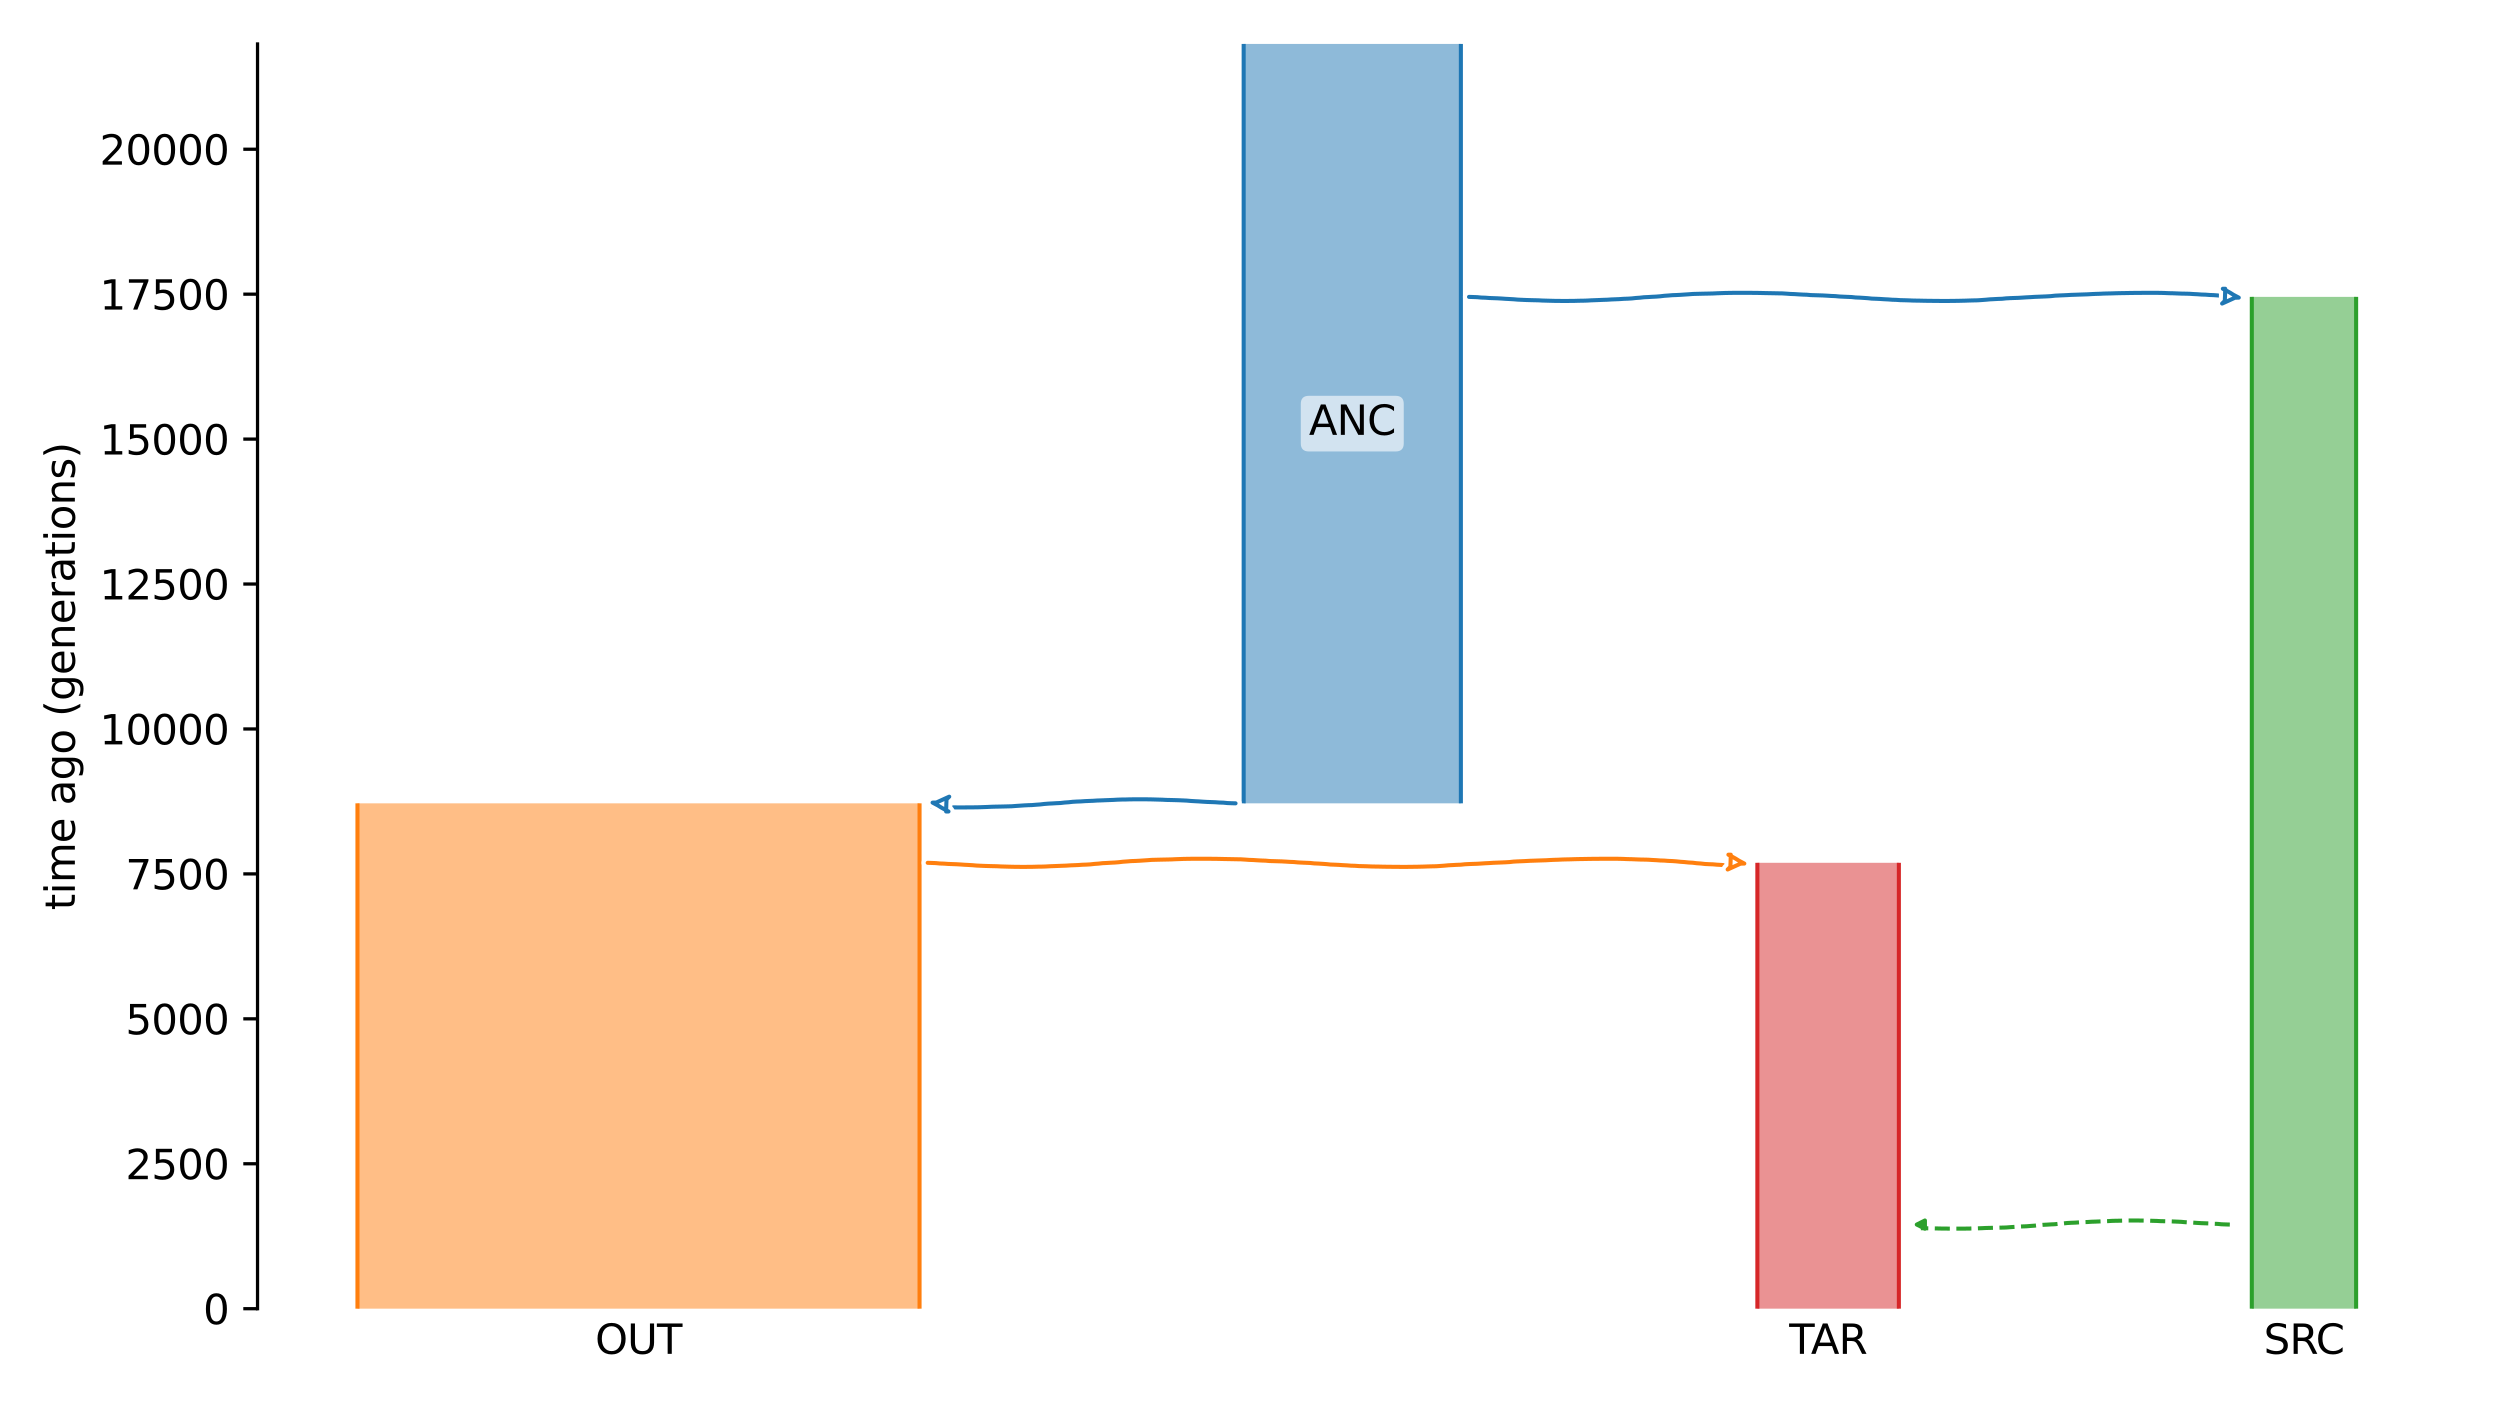 <?xml version="1.0" encoding="utf-8" standalone="no"?>
<!DOCTYPE svg PUBLIC "-//W3C//DTD SVG 1.1//EN"
  "http://www.w3.org/Graphics/SVG/1.1/DTD/svg11.dtd">
<svg xmlns:xlink="http://www.w3.org/1999/xlink" width="614.4pt" height="345.6pt" viewBox="0 0 614.4 345.6" xmlns="http://www.w3.org/2000/svg" version="1.1">
 <defs>
  <style type="text/css">*{stroke-linejoin: round; stroke-linecap: butt}</style>
 </defs>
 <g id="figure_1">
  <g id="patch_1">
   <path d="M 0 345.6 
L 614.4 345.6 
L 614.4 0 
L 0 0 
z
" style="fill: #ffffff"/>
  </g>
  <g id="axes_1">
   <g id="patch_2">
    <path d="M 63.291 321.622 
L 603.6 321.622 
L 603.6 10.8 
L 63.291 10.8 
z
" style="fill: #ffffff"/>
   </g>
   <path d="M 548.001 300.949 
L 547.001 300.918 
L 546.001 300.881 
L 545.001 300.783 
L 544.001 300.75 
L 543.001 300.677 
L 542.001 300.638 
L 541.001 300.603 
L 540.001 300.545 
L 539.001 300.475 
L 538.001 300.423 
L 537.001 300.364 
L 536.001 300.275 
L 535.001 300.229 
L 534.001 300.187 
L 533.001 300.156 
L 532.001 300.13 
L 531.001 300.109 
L 530.001 300.055 
L 529.001 300.027 
L 528.001 299.997 
L 527.001 299.972 
L 526.001 299.961 
L 525.001 299.95 
L 524.001 299.951 
L 523.001 299.96 
L 522.001 299.972 
L 521.001 300.003 
L 520.001 300.014 
L 519.001 300.044 
L 518.001 300.104 
L 517.001 300.141 
L 516.001 300.18 
L 515.001 300.223 
L 514.001 300.255 
L 513.001 300.323 
L 512.001 300.362 
L 511.001 300.405 
L 510.001 300.475 
L 509.001 300.512 
L 508.001 300.57 
L 507.001 300.681 
L 506.001 300.752 
L 505.001 300.865 
L 504.001 300.91 
L 503.001 300.972 
L 502.001 301.02 
L 501.001 301.101 
L 500.001 301.219 
L 499.001 301.29 
L 498.001 301.373 
L 497.001 301.406 
L 496.001 301.457 
L 495.001 301.526 
L 494.001 301.592 
L 493.001 301.669 
L 492.001 301.696 
L 491.001 301.723 
L 490.001 301.745 
L 489.001 301.765 
L 488.001 301.791 
L 487.001 301.841 
L 486.001 301.876 
L 485.001 301.912 
L 484.001 301.927 
L 483.001 301.943 
L 482.001 301.946 
L 481.001 301.949 
L 480.001 301.948 
L 479.001 301.946 
L 478.001 301.933 
L 477.001 301.925 
L 476.001 301.903 
L 475.001 301.88 
L 474.001 301.863 
L 472.069 301.845 
" clip-path="url(#p91cc7de978)" style="fill: none; stroke-dasharray: 3.7,1.6; stroke-dashoffset: 0; stroke: #2ca02c"/>
   <g id="patch_3">
    <path d="M 305.644 10.8 
L 305.644 197.428 
M 359.025 10.8 
L 359.025 197.428 
" clip-path="url(#p91cc7de978)" style="fill: none; stroke: #ffffff; stroke-width: 3; stroke-linejoin: miter"/>
    <path d="M 305.644 10.8 
L 305.644 197.428 
M 359.025 10.8 
L 359.025 197.428 
" clip-path="url(#p91cc7de978)" style="fill: none; stroke: #1f77b4; stroke-linejoin: miter"/>
    <g id="PolyCollection_1">
     <path d="M 359.025 10.8 
L 305.644 10.8 
L 305.644 197.428 
L 359.025 197.428 
L 359.025 197.428 
L 359.025 10.8 
z
" clip-path="url(#p91cc7de978)" style="fill: #1f77b4; fill-opacity: 0.5"/>
    </g>
    <g id="patch_4">
     <path d="M 87.85 197.428 
L 87.85 321.622 
M 225.988 197.428 
L 225.988 321.622 
" clip-path="url(#p91cc7de978)" style="fill: none; stroke: #ffffff; stroke-width: 3; stroke-linejoin: miter"/>
     <path d="M 87.85 197.428 
L 87.85 321.622 
M 225.988 197.428 
L 225.988 321.622 
" clip-path="url(#p91cc7de978)" style="fill: none; stroke: #ff7f0e; stroke-linejoin: miter"/>
     <g id="PolyCollection_2">
      <path d="M 225.988 197.428 
L 87.85 197.428 
L 87.85 321.622 
L 225.988 321.622 
L 225.988 321.622 
L 225.988 197.428 
z
" clip-path="url(#p91cc7de978)" style="fill: #ff7f0e; fill-opacity: 0.5"/>
     </g>
     <g id="patch_5">
      <path d="M 553.404 72.964 
L 553.404 321.622 
M 579.04 72.964 
L 579.04 321.622 
" clip-path="url(#p91cc7de978)" style="fill: none; stroke: #ffffff; stroke-width: 3; stroke-linejoin: miter"/>
      <path d="M 553.404 72.964 
L 553.404 321.622 
M 579.04 72.964 
L 579.04 321.622 
" clip-path="url(#p91cc7de978)" style="fill: none; stroke: #2ca02c; stroke-linejoin: miter"/>
      <g id="PolyCollection_3">
       <path d="M 579.04 72.964 
L 553.404 72.964 
L 553.404 321.622 
L 579.04 321.622 
L 579.04 321.622 
L 579.04 72.964 
z
" clip-path="url(#p91cc7de978)" style="fill: #2ca02c; fill-opacity: 0.5"/>
      </g>
      <g id="patch_6">
       <path d="M 431.891 212.046 
L 431.891 321.622 
M 466.666 212.046 
L 466.666 321.622 
" clip-path="url(#p91cc7de978)" style="fill: none; stroke: #ffffff; stroke-width: 3; stroke-linejoin: miter"/>
       <path d="M 431.891 212.046 
L 431.891 321.622 
M 466.666 212.046 
L 466.666 321.622 
" clip-path="url(#p91cc7de978)" style="fill: none; stroke: #d62728; stroke-linejoin: miter"/>
       <g id="PolyCollection_4">
        <path d="M 466.666 212.046 
L 431.891 212.046 
L 431.891 321.622 
L 466.666 321.622 
L 466.666 321.622 
L 466.666 212.046 
z
" clip-path="url(#p91cc7de978)" style="fill: #d62728; fill-opacity: 0.5"/>
       </g>
       <g id="matplotlib.axis_1">
        <g id="xtick_1">
         <g id="line2d_1"/>
         <g id="text_1">
          <!-- OUT -->
          <g transform="translate(146.27 332.72) scale(0.1 -0.1)">
           <defs>
            <path id="DejaVuSans-4f" d="M 2522 4238 
Q 1834 4238 1429 3725 
Q 1025 3213 1025 2328 
Q 1025 1447 1429 934 
Q 1834 422 2522 422 
Q 3209 422 3611 934 
Q 4013 1447 4013 2328 
Q 4013 3213 3611 3725 
Q 3209 4238 2522 4238 
z
M 2522 4750 
Q 3503 4750 4090 4092 
Q 4678 3434 4678 2328 
Q 4678 1225 4090 567 
Q 3503 -91 2522 -91 
Q 1538 -91 948 565 
Q 359 1222 359 2328 
Q 359 3434 948 4092 
Q 1538 4750 2522 4750 
z
" transform="scale(0.016)"/>
            <path id="DejaVuSans-55" d="M 556 4666 
L 1191 4666 
L 1191 1831 
Q 1191 1081 1462 751 
Q 1734 422 2344 422 
Q 2950 422 3222 751 
Q 3494 1081 3494 1831 
L 3494 4666 
L 4128 4666 
L 4128 1753 
Q 4128 841 3676 375 
Q 3225 -91 2344 -91 
Q 1459 -91 1007 375 
Q 556 841 556 1753 
L 556 4666 
z
" transform="scale(0.016)"/>
            <path id="DejaVuSans-54" d="M -19 4666 
L 3928 4666 
L 3928 4134 
L 2272 4134 
L 2272 0 
L 1638 0 
L 1638 4134 
L -19 4134 
L -19 4666 
z
" transform="scale(0.016)"/>
           </defs>
           <use xlink:href="#DejaVuSans-4f"/>
           <use xlink:href="#DejaVuSans-55" x="78.711"/>
           <use xlink:href="#DejaVuSans-54" x="151.904"/>
          </g>
         </g>
        </g>
        <g id="xtick_2">
         <g id="line2d_2"/>
         <g id="text_2">
          <!-- SRC -->
          <g transform="translate(556.332 332.72) scale(0.1 -0.1)">
           <defs>
            <path id="DejaVuSans-53" d="M 3425 4513 
L 3425 3897 
Q 3066 4069 2747 4153 
Q 2428 4238 2131 4238 
Q 1616 4238 1336 4038 
Q 1056 3838 1056 3469 
Q 1056 3159 1242 3001 
Q 1428 2844 1947 2747 
L 2328 2669 
Q 3034 2534 3370 2195 
Q 3706 1856 3706 1288 
Q 3706 609 3251 259 
Q 2797 -91 1919 -91 
Q 1588 -91 1214 -16 
Q 841 59 441 206 
L 441 856 
Q 825 641 1194 531 
Q 1563 422 1919 422 
Q 2459 422 2753 634 
Q 3047 847 3047 1241 
Q 3047 1584 2836 1778 
Q 2625 1972 2144 2069 
L 1759 2144 
Q 1053 2284 737 2584 
Q 422 2884 422 3419 
Q 422 4038 858 4394 
Q 1294 4750 2059 4750 
Q 2388 4750 2728 4690 
Q 3069 4631 3425 4513 
z
" transform="scale(0.016)"/>
            <path id="DejaVuSans-52" d="M 2841 2188 
Q 3044 2119 3236 1894 
Q 3428 1669 3622 1275 
L 4263 0 
L 3584 0 
L 2988 1197 
Q 2756 1666 2539 1819 
Q 2322 1972 1947 1972 
L 1259 1972 
L 1259 0 
L 628 0 
L 628 4666 
L 2053 4666 
Q 2853 4666 3247 4331 
Q 3641 3997 3641 3322 
Q 3641 2881 3436 2590 
Q 3231 2300 2841 2188 
z
M 1259 4147 
L 1259 2491 
L 2053 2491 
Q 2509 2491 2742 2702 
Q 2975 2913 2975 3322 
Q 2975 3731 2742 3939 
Q 2509 4147 2053 4147 
L 1259 4147 
z
" transform="scale(0.016)"/>
            <path id="DejaVuSans-43" d="M 4122 4306 
L 4122 3641 
Q 3803 3938 3442 4084 
Q 3081 4231 2675 4231 
Q 1875 4231 1450 3742 
Q 1025 3253 1025 2328 
Q 1025 1406 1450 917 
Q 1875 428 2675 428 
Q 3081 428 3442 575 
Q 3803 722 4122 1019 
L 4122 359 
Q 3791 134 3420 21 
Q 3050 -91 2638 -91 
Q 1578 -91 968 557 
Q 359 1206 359 2328 
Q 359 3453 968 4101 
Q 1578 4750 2638 4750 
Q 3056 4750 3426 4639 
Q 3797 4528 4122 4306 
z
" transform="scale(0.016)"/>
           </defs>
           <use xlink:href="#DejaVuSans-53"/>
           <use xlink:href="#DejaVuSans-52" x="63.477"/>
           <use xlink:href="#DejaVuSans-43" x="127.959"/>
          </g>
         </g>
        </g>
        <g id="xtick_3">
         <g id="line2d_3"/>
         <g id="text_3">
          <!-- TAR -->
          <g transform="translate(439.717 332.72) scale(0.1 -0.1)">
           <defs>
            <path id="DejaVuSans-41" d="M 2188 4044 
L 1331 1722 
L 3047 1722 
L 2188 4044 
z
M 1831 4666 
L 2547 4666 
L 4325 0 
L 3669 0 
L 3244 1197 
L 1141 1197 
L 716 0 
L 50 0 
L 1831 4666 
z
" transform="scale(0.016)"/>
           </defs>
           <use xlink:href="#DejaVuSans-54"/>
           <use xlink:href="#DejaVuSans-41" x="53.334"/>
           <use xlink:href="#DejaVuSans-52" x="121.742"/>
          </g>
         </g>
        </g>
       </g>
       <g id="matplotlib.axis_2">
        <g id="ytick_1">
         <g id="line2d_4">
          <defs>
           <path id="mba7817d481" d="M 0 0 
L -3.5 0 
" style="stroke: #000000; stroke-width: 0.8"/>
          </defs>
          <g>
           <use xlink:href="#mba7817d481" x="63.291" y="321.622" style="stroke: #000000; stroke-width: 0.8"/>
          </g>
         </g>
         <g id="text_4">
          <!-- 0 -->
          <g transform="translate(49.928 325.421) scale(0.1 -0.1)">
           <defs>
            <path id="DejaVuSans-30" d="M 2034 4250 
Q 1547 4250 1301 3770 
Q 1056 3291 1056 2328 
Q 1056 1369 1301 889 
Q 1547 409 2034 409 
Q 2525 409 2770 889 
Q 3016 1369 3016 2328 
Q 3016 3291 2770 3770 
Q 2525 4250 2034 4250 
z
M 2034 4750 
Q 2819 4750 3233 4129 
Q 3647 3509 3647 2328 
Q 3647 1150 3233 529 
Q 2819 -91 2034 -91 
Q 1250 -91 836 529 
Q 422 1150 422 2328 
Q 422 3509 836 4129 
Q 1250 4750 2034 4750 
z
" transform="scale(0.016)"/>
           </defs>
           <use xlink:href="#DejaVuSans-30"/>
          </g>
         </g>
        </g>
        <g id="ytick_2">
         <g id="line2d_5">
          <g>
           <use xlink:href="#mba7817d481" x="63.291" y="286.004" style="stroke: #000000; stroke-width: 0.8"/>
          </g>
         </g>
         <g id="text_5">
          <!-- 2500 -->
          <g transform="translate(30.841 289.803) scale(0.1 -0.1)">
           <defs>
            <path id="DejaVuSans-32" d="M 1228 531 
L 3431 531 
L 3431 0 
L 469 0 
L 469 531 
Q 828 903 1448 1529 
Q 2069 2156 2228 2338 
Q 2531 2678 2651 2914 
Q 2772 3150 2772 3378 
Q 2772 3750 2511 3984 
Q 2250 4219 1831 4219 
Q 1534 4219 1204 4116 
Q 875 4013 500 3803 
L 500 4441 
Q 881 4594 1212 4672 
Q 1544 4750 1819 4750 
Q 2544 4750 2975 4387 
Q 3406 4025 3406 3419 
Q 3406 3131 3298 2873 
Q 3191 2616 2906 2266 
Q 2828 2175 2409 1742 
Q 1991 1309 1228 531 
z
" transform="scale(0.016)"/>
            <path id="DejaVuSans-35" d="M 691 4666 
L 3169 4666 
L 3169 4134 
L 1269 4134 
L 1269 2991 
Q 1406 3038 1543 3061 
Q 1681 3084 1819 3084 
Q 2600 3084 3056 2656 
Q 3513 2228 3513 1497 
Q 3513 744 3044 326 
Q 2575 -91 1722 -91 
Q 1428 -91 1123 -41 
Q 819 9 494 109 
L 494 744 
Q 775 591 1075 516 
Q 1375 441 1709 441 
Q 2250 441 2565 725 
Q 2881 1009 2881 1497 
Q 2881 1984 2565 2268 
Q 2250 2553 1709 2553 
Q 1456 2553 1204 2497 
Q 953 2441 691 2322 
L 691 4666 
z
" transform="scale(0.016)"/>
           </defs>
           <use xlink:href="#DejaVuSans-32"/>
           <use xlink:href="#DejaVuSans-35" x="63.623"/>
           <use xlink:href="#DejaVuSans-30" x="127.246"/>
           <use xlink:href="#DejaVuSans-30" x="190.869"/>
          </g>
         </g>
        </g>
        <g id="ytick_3">
         <g id="line2d_6">
          <g>
           <use xlink:href="#mba7817d481" x="63.291" y="250.386" style="stroke: #000000; stroke-width: 0.8"/>
          </g>
         </g>
         <g id="text_6">
          <!-- 5000 -->
          <g transform="translate(30.841 254.185) scale(0.1 -0.1)">
           <use xlink:href="#DejaVuSans-35"/>
           <use xlink:href="#DejaVuSans-30" x="63.623"/>
           <use xlink:href="#DejaVuSans-30" x="127.246"/>
           <use xlink:href="#DejaVuSans-30" x="190.869"/>
          </g>
         </g>
        </g>
        <g id="ytick_4">
         <g id="line2d_7">
          <g>
           <use xlink:href="#mba7817d481" x="63.291" y="214.767" style="stroke: #000000; stroke-width: 0.8"/>
          </g>
         </g>
         <g id="text_7">
          <!-- 7500 -->
          <g transform="translate(30.841 218.567) scale(0.1 -0.1)">
           <defs>
            <path id="DejaVuSans-37" d="M 525 4666 
L 3525 4666 
L 3525 4397 
L 1831 0 
L 1172 0 
L 2766 4134 
L 525 4134 
L 525 4666 
z
" transform="scale(0.016)"/>
           </defs>
           <use xlink:href="#DejaVuSans-37"/>
           <use xlink:href="#DejaVuSans-35" x="63.623"/>
           <use xlink:href="#DejaVuSans-30" x="127.246"/>
           <use xlink:href="#DejaVuSans-30" x="190.869"/>
          </g>
         </g>
        </g>
        <g id="ytick_5">
         <g id="line2d_8">
          <g>
           <use xlink:href="#mba7817d481" x="63.291" y="179.149" style="stroke: #000000; stroke-width: 0.8"/>
          </g>
         </g>
         <g id="text_8">
          <!-- 10000 -->
          <g transform="translate(24.478 182.948) scale(0.1 -0.1)">
           <defs>
            <path id="DejaVuSans-31" d="M 794 531 
L 1825 531 
L 1825 4091 
L 703 3866 
L 703 4441 
L 1819 4666 
L 2450 4666 
L 2450 531 
L 3481 531 
L 3481 0 
L 794 0 
L 794 531 
z
" transform="scale(0.016)"/>
           </defs>
           <use xlink:href="#DejaVuSans-31"/>
           <use xlink:href="#DejaVuSans-30" x="63.623"/>
           <use xlink:href="#DejaVuSans-30" x="127.246"/>
           <use xlink:href="#DejaVuSans-30" x="190.869"/>
           <use xlink:href="#DejaVuSans-30" x="254.492"/>
          </g>
         </g>
        </g>
        <g id="ytick_6">
         <g id="line2d_9">
          <g>
           <use xlink:href="#mba7817d481" x="63.291" y="143.531" style="stroke: #000000; stroke-width: 0.8"/>
          </g>
         </g>
         <g id="text_9">
          <!-- 12500 -->
          <g transform="translate(24.478 147.33) scale(0.1 -0.1)">
           <use xlink:href="#DejaVuSans-31"/>
           <use xlink:href="#DejaVuSans-32" x="63.623"/>
           <use xlink:href="#DejaVuSans-35" x="127.246"/>
           <use xlink:href="#DejaVuSans-30" x="190.869"/>
           <use xlink:href="#DejaVuSans-30" x="254.492"/>
          </g>
         </g>
        </g>
        <g id="ytick_7">
         <g id="line2d_10">
          <g>
           <use xlink:href="#mba7817d481" x="63.291" y="107.913" style="stroke: #000000; stroke-width: 0.8"/>
          </g>
         </g>
         <g id="text_10">
          <!-- 15000 -->
          <g transform="translate(24.478 111.712) scale(0.1 -0.1)">
           <use xlink:href="#DejaVuSans-31"/>
           <use xlink:href="#DejaVuSans-35" x="63.623"/>
           <use xlink:href="#DejaVuSans-30" x="127.246"/>
           <use xlink:href="#DejaVuSans-30" x="190.869"/>
           <use xlink:href="#DejaVuSans-30" x="254.492"/>
          </g>
         </g>
        </g>
        <g id="ytick_8">
         <g id="line2d_11">
          <g>
           <use xlink:href="#mba7817d481" x="63.291" y="72.295" style="stroke: #000000; stroke-width: 0.8"/>
          </g>
         </g>
         <g id="text_11">
          <!-- 17500 -->
          <g transform="translate(24.478 76.094) scale(0.1 -0.1)">
           <use xlink:href="#DejaVuSans-31"/>
           <use xlink:href="#DejaVuSans-37" x="63.623"/>
           <use xlink:href="#DejaVuSans-35" x="127.246"/>
           <use xlink:href="#DejaVuSans-30" x="190.869"/>
           <use xlink:href="#DejaVuSans-30" x="254.492"/>
          </g>
         </g>
        </g>
        <g id="ytick_9">
         <g id="line2d_12">
          <g>
           <use xlink:href="#mba7817d481" x="63.291" y="36.677" style="stroke: #000000; stroke-width: 0.8"/>
          </g>
         </g>
         <g id="text_12">
          <!-- 20000 -->
          <g transform="translate(24.478 40.476) scale(0.1 -0.1)">
           <use xlink:href="#DejaVuSans-32"/>
           <use xlink:href="#DejaVuSans-30" x="63.623"/>
           <use xlink:href="#DejaVuSans-30" x="127.246"/>
           <use xlink:href="#DejaVuSans-30" x="190.869"/>
           <use xlink:href="#DejaVuSans-30" x="254.492"/>
          </g>
         </g>
        </g>
        <g id="text_13">
         <!-- time ago (generations) -->
         <g transform="translate(18.398 223.682) rotate(-90) scale(0.1 -0.1)">
          <defs>
           <path id="DejaVuSans-74" d="M 1172 4494 
L 1172 3500 
L 2356 3500 
L 2356 3053 
L 1172 3053 
L 1172 1153 
Q 1172 725 1289 603 
Q 1406 481 1766 481 
L 2356 481 
L 2356 0 
L 1766 0 
Q 1100 0 847 248 
Q 594 497 594 1153 
L 594 3053 
L 172 3053 
L 172 3500 
L 594 3500 
L 594 4494 
L 1172 4494 
z
" transform="scale(0.016)"/>
           <path id="DejaVuSans-69" d="M 603 3500 
L 1178 3500 
L 1178 0 
L 603 0 
L 603 3500 
z
M 603 4863 
L 1178 4863 
L 1178 4134 
L 603 4134 
L 603 4863 
z
" transform="scale(0.016)"/>
           <path id="DejaVuSans-6d" d="M 3328 2828 
Q 3544 3216 3844 3400 
Q 4144 3584 4550 3584 
Q 5097 3584 5394 3201 
Q 5691 2819 5691 2113 
L 5691 0 
L 5113 0 
L 5113 2094 
Q 5113 2597 4934 2840 
Q 4756 3084 4391 3084 
Q 3944 3084 3684 2787 
Q 3425 2491 3425 1978 
L 3425 0 
L 2847 0 
L 2847 2094 
Q 2847 2600 2669 2842 
Q 2491 3084 2119 3084 
Q 1678 3084 1418 2786 
Q 1159 2488 1159 1978 
L 1159 0 
L 581 0 
L 581 3500 
L 1159 3500 
L 1159 2956 
Q 1356 3278 1631 3431 
Q 1906 3584 2284 3584 
Q 2666 3584 2933 3390 
Q 3200 3197 3328 2828 
z
" transform="scale(0.016)"/>
           <path id="DejaVuSans-65" d="M 3597 1894 
L 3597 1613 
L 953 1613 
Q 991 1019 1311 708 
Q 1631 397 2203 397 
Q 2534 397 2845 478 
Q 3156 559 3463 722 
L 3463 178 
Q 3153 47 2828 -22 
Q 2503 -91 2169 -91 
Q 1331 -91 842 396 
Q 353 884 353 1716 
Q 353 2575 817 3079 
Q 1281 3584 2069 3584 
Q 2775 3584 3186 3129 
Q 3597 2675 3597 1894 
z
M 3022 2063 
Q 3016 2534 2758 2815 
Q 2500 3097 2075 3097 
Q 1594 3097 1305 2825 
Q 1016 2553 972 2059 
L 3022 2063 
z
" transform="scale(0.016)"/>
           <path id="DejaVuSans-20" transform="scale(0.016)"/>
           <path id="DejaVuSans-61" d="M 2194 1759 
Q 1497 1759 1228 1600 
Q 959 1441 959 1056 
Q 959 750 1161 570 
Q 1363 391 1709 391 
Q 2188 391 2477 730 
Q 2766 1069 2766 1631 
L 2766 1759 
L 2194 1759 
z
M 3341 1997 
L 3341 0 
L 2766 0 
L 2766 531 
Q 2569 213 2275 61 
Q 1981 -91 1556 -91 
Q 1019 -91 701 211 
Q 384 513 384 1019 
Q 384 1609 779 1909 
Q 1175 2209 1959 2209 
L 2766 2209 
L 2766 2266 
Q 2766 2663 2505 2880 
Q 2244 3097 1772 3097 
Q 1472 3097 1187 3025 
Q 903 2953 641 2809 
L 641 3341 
Q 956 3463 1253 3523 
Q 1550 3584 1831 3584 
Q 2591 3584 2966 3190 
Q 3341 2797 3341 1997 
z
" transform="scale(0.016)"/>
           <path id="DejaVuSans-67" d="M 2906 1791 
Q 2906 2416 2648 2759 
Q 2391 3103 1925 3103 
Q 1463 3103 1205 2759 
Q 947 2416 947 1791 
Q 947 1169 1205 825 
Q 1463 481 1925 481 
Q 2391 481 2648 825 
Q 2906 1169 2906 1791 
z
M 3481 434 
Q 3481 -459 3084 -895 
Q 2688 -1331 1869 -1331 
Q 1566 -1331 1297 -1286 
Q 1028 -1241 775 -1147 
L 775 -588 
Q 1028 -725 1275 -790 
Q 1522 -856 1778 -856 
Q 2344 -856 2625 -561 
Q 2906 -266 2906 331 
L 2906 616 
Q 2728 306 2450 153 
Q 2172 0 1784 0 
Q 1141 0 747 490 
Q 353 981 353 1791 
Q 353 2603 747 3093 
Q 1141 3584 1784 3584 
Q 2172 3584 2450 3431 
Q 2728 3278 2906 2969 
L 2906 3500 
L 3481 3500 
L 3481 434 
z
" transform="scale(0.016)"/>
           <path id="DejaVuSans-6f" d="M 1959 3097 
Q 1497 3097 1228 2736 
Q 959 2375 959 1747 
Q 959 1119 1226 758 
Q 1494 397 1959 397 
Q 2419 397 2687 759 
Q 2956 1122 2956 1747 
Q 2956 2369 2687 2733 
Q 2419 3097 1959 3097 
z
M 1959 3584 
Q 2709 3584 3137 3096 
Q 3566 2609 3566 1747 
Q 3566 888 3137 398 
Q 2709 -91 1959 -91 
Q 1206 -91 779 398 
Q 353 888 353 1747 
Q 353 2609 779 3096 
Q 1206 3584 1959 3584 
z
" transform="scale(0.016)"/>
           <path id="DejaVuSans-28" d="M 1984 4856 
Q 1566 4138 1362 3434 
Q 1159 2731 1159 2009 
Q 1159 1288 1364 580 
Q 1569 -128 1984 -844 
L 1484 -844 
Q 1016 -109 783 600 
Q 550 1309 550 2009 
Q 550 2706 781 3412 
Q 1013 4119 1484 4856 
L 1984 4856 
z
" transform="scale(0.016)"/>
           <path id="DejaVuSans-6e" d="M 3513 2113 
L 3513 0 
L 2938 0 
L 2938 2094 
Q 2938 2591 2744 2837 
Q 2550 3084 2163 3084 
Q 1697 3084 1428 2787 
Q 1159 2491 1159 1978 
L 1159 0 
L 581 0 
L 581 3500 
L 1159 3500 
L 1159 2956 
Q 1366 3272 1645 3428 
Q 1925 3584 2291 3584 
Q 2894 3584 3203 3211 
Q 3513 2838 3513 2113 
z
" transform="scale(0.016)"/>
           <path id="DejaVuSans-72" d="M 2631 2963 
Q 2534 3019 2420 3045 
Q 2306 3072 2169 3072 
Q 1681 3072 1420 2755 
Q 1159 2438 1159 1844 
L 1159 0 
L 581 0 
L 581 3500 
L 1159 3500 
L 1159 2956 
Q 1341 3275 1631 3429 
Q 1922 3584 2338 3584 
Q 2397 3584 2469 3576 
Q 2541 3569 2628 3553 
L 2631 2963 
z
" transform="scale(0.016)"/>
           <path id="DejaVuSans-73" d="M 2834 3397 
L 2834 2853 
Q 2591 2978 2328 3040 
Q 2066 3103 1784 3103 
Q 1356 3103 1142 2972 
Q 928 2841 928 2578 
Q 928 2378 1081 2264 
Q 1234 2150 1697 2047 
L 1894 2003 
Q 2506 1872 2764 1633 
Q 3022 1394 3022 966 
Q 3022 478 2636 193 
Q 2250 -91 1575 -91 
Q 1294 -91 989 -36 
Q 684 19 347 128 
L 347 722 
Q 666 556 975 473 
Q 1284 391 1588 391 
Q 1994 391 2212 530 
Q 2431 669 2431 922 
Q 2431 1156 2273 1281 
Q 2116 1406 1581 1522 
L 1381 1569 
Q 847 1681 609 1914 
Q 372 2147 372 2553 
Q 372 3047 722 3315 
Q 1072 3584 1716 3584 
Q 2034 3584 2315 3537 
Q 2597 3491 2834 3397 
z
" transform="scale(0.016)"/>
           <path id="DejaVuSans-29" d="M 513 4856 
L 1013 4856 
Q 1481 4119 1714 3412 
Q 1947 2706 1947 2009 
Q 1947 1309 1714 600 
Q 1481 -109 1013 -844 
L 513 -844 
Q 928 -128 1133 580 
Q 1338 1288 1338 2009 
Q 1338 2731 1133 3434 
Q 928 4138 513 4856 
z
" transform="scale(0.016)"/>
          </defs>
          <use xlink:href="#DejaVuSans-74"/>
          <use xlink:href="#DejaVuSans-69" x="39.209"/>
          <use xlink:href="#DejaVuSans-6d" x="66.992"/>
          <use xlink:href="#DejaVuSans-65" x="164.404"/>
          <use xlink:href="#DejaVuSans-20" x="225.928"/>
          <use xlink:href="#DejaVuSans-61" x="257.715"/>
          <use xlink:href="#DejaVuSans-67" x="318.994"/>
          <use xlink:href="#DejaVuSans-6f" x="382.471"/>
          <use xlink:href="#DejaVuSans-20" x="443.652"/>
          <use xlink:href="#DejaVuSans-28" x="475.439"/>
          <use xlink:href="#DejaVuSans-67" x="514.453"/>
          <use xlink:href="#DejaVuSans-65" x="577.93"/>
          <use xlink:href="#DejaVuSans-6e" x="639.453"/>
          <use xlink:href="#DejaVuSans-65" x="702.832"/>
          <use xlink:href="#DejaVuSans-72" x="764.355"/>
          <use xlink:href="#DejaVuSans-61" x="805.469"/>
          <use xlink:href="#DejaVuSans-74" x="866.748"/>
          <use xlink:href="#DejaVuSans-69" x="905.957"/>
          <use xlink:href="#DejaVuSans-6f" x="933.74"/>
          <use xlink:href="#DejaVuSans-6e" x="994.922"/>
          <use xlink:href="#DejaVuSans-73" x="1058.301"/>
          <use xlink:href="#DejaVuSans-29" x="1110.4"/>
         </g>
        </g>
       </g>
       <g id="patch_7">
        <path d="M 303.646 197.428 
L 302.646 197.397 
L 301.646 197.36 
L 300.646 197.262 
L 299.646 197.23 
L 298.646 197.156 
L 297.646 197.118 
L 296.646 197.082 
L 295.646 197.025 
L 294.646 196.954 
L 293.646 196.902 
L 292.646 196.843 
L 291.646 196.755 
L 290.646 196.709 
L 289.646 196.666 
L 288.646 196.636 
L 287.646 196.61 
L 286.646 196.589 
L 285.646 196.534 
L 284.646 196.506 
L 283.646 196.477 
L 282.646 196.451 
L 281.646 196.44 
L 280.646 196.43 
L 279.646 196.43 
L 278.646 196.44 
L 277.646 196.451 
L 276.646 196.482 
L 275.646 196.493 
L 274.646 196.524 
L 273.646 196.583 
L 272.646 196.621 
L 271.646 196.66 
L 270.646 196.702 
L 269.646 196.735 
L 268.646 196.802 
L 267.646 196.841 
L 266.646 196.884 
L 265.646 196.955 
L 264.646 196.991 
L 263.646 197.049 
L 262.646 197.16 
L 261.646 197.231 
L 260.646 197.344 
L 259.646 197.39 
L 258.646 197.451 
L 257.646 197.5 
L 256.646 197.58 
L 255.646 197.699 
L 254.646 197.769 
L 253.646 197.852 
L 252.646 197.885 
L 251.646 197.937 
L 250.646 198.005 
L 249.646 198.071 
L 248.646 198.148 
L 247.646 198.176 
L 246.646 198.202 
L 245.646 198.225 
L 244.646 198.244 
L 243.646 198.271 
L 242.646 198.32 
L 241.646 198.355 
L 240.646 198.391 
L 239.646 198.407 
L 238.646 198.422 
L 237.646 198.426 
L 236.646 198.428 
L 235.646 198.428 
L 234.646 198.426 
L 233.646 198.413 
L 232.646 198.404 
L 231.646 198.383 
L 230.646 198.36 
L 229.101 198.342 
" clip-path="url(#p91cc7de978)" style="fill: none; stroke: #ffffff; stroke-width: 3; stroke-linecap: round"/>
        <path d="M 303.646 197.428 
L 302.646 197.397 
L 301.646 197.36 
L 300.646 197.262 
L 299.646 197.23 
L 298.646 197.156 
L 297.646 197.118 
L 296.646 197.082 
L 295.646 197.025 
L 294.646 196.954 
L 293.646 196.902 
L 292.646 196.843 
L 291.646 196.755 
L 290.646 196.709 
L 289.646 196.666 
L 288.646 196.636 
L 287.646 196.61 
L 286.646 196.589 
L 285.646 196.534 
L 284.646 196.506 
L 283.646 196.477 
L 282.646 196.451 
L 281.646 196.44 
L 280.646 196.43 
L 279.646 196.43 
L 278.646 196.44 
L 277.646 196.451 
L 276.646 196.482 
L 275.646 196.493 
L 274.646 196.524 
L 273.646 196.583 
L 272.646 196.621 
L 271.646 196.66 
L 270.646 196.702 
L 269.646 196.735 
L 268.646 196.802 
L 267.646 196.841 
L 266.646 196.884 
L 265.646 196.955 
L 264.646 196.991 
L 263.646 197.049 
L 262.646 197.16 
L 261.646 197.231 
L 260.646 197.344 
L 259.646 197.39 
L 258.646 197.451 
L 257.646 197.5 
L 256.646 197.58 
L 255.646 197.699 
L 254.646 197.769 
L 253.646 197.852 
L 252.646 197.885 
L 251.646 197.937 
L 250.646 198.005 
L 249.646 198.071 
L 248.646 198.148 
L 247.646 198.176 
L 246.646 198.202 
L 245.646 198.225 
L 244.646 198.244 
L 243.646 198.271 
L 242.646 198.32 
L 241.646 198.355 
L 240.646 198.391 
L 239.646 198.407 
L 238.646 198.422 
L 237.646 198.426 
L 236.646 198.428 
L 235.646 198.428 
L 234.646 198.426 
L 233.646 198.413 
L 232.646 198.404 
L 231.646 198.383 
L 230.646 198.36 
L 229.101 198.342 
" clip-path="url(#p91cc7de978)" style="fill: none; stroke: #1f77b4; stroke-linecap: round"/>
        <path d="M 233.101 199.428 
L 232.221 198.953 
L 231.343 198.473 
L 230.492 197.938 
L 229.19 197.251 
L 230.118 197.225 
L 231.029 196.812 
L 231.94 196.397 
L 233.282 195.79 
L 232.627 196.428 
L 232.575 197.428 
L 232.516 199.428 
z
" clip-path="url(#p91cc7de978)" style="fill: #ffffff; stroke: #ffffff; stroke-width: 3; stroke-linecap: round"/>
        <path d="M 233.101 199.428 
L 232.221 198.953 
L 231.343 198.473 
L 230.492 197.938 
L 229.19 197.251 
L 230.118 197.225 
L 231.029 196.812 
L 231.94 196.397 
L 233.282 195.79 
L 232.627 196.428 
L 232.575 197.428 
L 232.516 199.428 
z
" clip-path="url(#p91cc7de978)" style="fill: #ffffff; stroke: #1f77b4; stroke-linecap: round"/>
        <g id="patch_8">
         <path d="M 361.027 72.964 
L 362.027 72.996 
L 363.027 73.033 
L 364.027 73.13 
L 365.027 73.163 
L 366.027 73.237 
L 367.027 73.275 
L 368.027 73.311 
L 369.027 73.368 
L 370.027 73.439 
L 371.027 73.491 
L 372.027 73.55 
L 373.027 73.638 
L 374.027 73.684 
L 375.027 73.727 
L 376.027 73.757 
L 377.027 73.783 
L 378.027 73.804 
L 379.027 73.859 
L 380.027 73.887 
L 381.027 73.916 
L 382.027 73.942 
L 383.027 73.953 
L 384.027 73.963 
L 385.027 73.963 
L 386.027 73.953 
L 387.027 73.942 
L 388.027 73.911 
L 389.027 73.899 
L 390.027 73.869 
L 391.027 73.81 
L 392.027 73.772 
L 393.027 73.733 
L 394.027 73.691 
L 395.027 73.658 
L 396.027 73.591 
L 397.027 73.551 
L 398.027 73.509 
L 399.027 73.438 
L 400.027 73.402 
L 401.027 73.343 
L 402.027 73.232 
L 403.027 73.162 
L 404.027 73.049 
L 405.027 73.003 
L 406.027 72.942 
L 407.027 72.893 
L 408.027 72.813 
L 409.027 72.694 
L 410.027 72.624 
L 411.027 72.541 
L 412.027 72.507 
L 413.027 72.456 
L 414.027 72.388 
L 415.027 72.322 
L 416.027 72.245 
L 417.027 72.217 
L 418.027 72.191 
L 419.027 72.168 
L 420.027 72.149 
L 421.027 72.122 
L 422.027 72.072 
L 423.027 72.037 
L 424.027 72.002 
L 425.027 71.986 
L 426.027 71.97 
L 427.027 71.967 
L 428.027 71.965 
L 429.027 71.965 
L 430.027 71.967 
L 431.027 71.98 
L 432.027 71.989 
L 433.027 72.01 
L 434.027 72.033 
L 435.027 72.05 
L 436.027 72.069 
L 437.027 72.089 
L 438.027 72.106 
L 439.027 72.169 
L 440.027 72.244 
L 441.027 72.277 
L 442.027 72.344 
L 443.027 72.398 
L 444.027 72.432 
L 445.027 72.522 
L 446.027 72.551 
L 447.027 72.582 
L 448.027 72.613 
L 449.027 72.668 
L 450.027 72.733 
L 451.027 72.771 
L 452.027 72.867 
L 453.027 72.916 
L 454.027 72.96 
L 455.027 73 
L 456.027 73.108 
L 457.027 73.15 
L 458.027 73.212 
L 459.027 73.282 
L 460.027 73.387 
L 461.027 73.424 
L 462.027 73.47 
L 463.027 73.538 
L 464.027 73.587 
L 465.027 73.664 
L 466.027 73.695 
L 467.027 73.764 
L 468.027 73.788 
L 469.027 73.817 
L 470.027 73.859 
L 471.027 73.88 
L 472.027 73.894 
L 473.027 73.921 
L 474.027 73.93 
L 475.027 73.943 
L 476.027 73.954 
L 477.027 73.96 
L 478.027 73.964 
L 479.027 73.959 
L 480.027 73.945 
L 481.027 73.938 
L 482.027 73.913 
L 483.027 73.89 
L 484.027 73.853 
L 485.027 73.827 
L 486.027 73.805 
L 487.027 73.736 
L 488.027 73.662 
L 489.027 73.568 
L 490.027 73.517 
L 491.027 73.463 
L 492.027 73.428 
L 493.027 73.322 
L 494.027 73.269 
L 495.027 73.232 
L 496.027 73.201 
L 497.027 73.14 
L 498.027 73.073 
L 499.027 73.024 
L 500.027 72.959 
L 501.027 72.92 
L 502.027 72.878 
L 503.027 72.836 
L 504.027 72.777 
L 505.027 72.664 
L 506.027 72.612 
L 507.027 72.572 
L 508.027 72.525 
L 509.027 72.468 
L 510.027 72.436 
L 511.027 72.399 
L 512.027 72.367 
L 513.027 72.333 
L 514.027 72.275 
L 515.027 72.229 
L 516.027 72.2 
L 517.027 72.149 
L 518.027 72.124 
L 519.027 72.103 
L 520.027 72.068 
L 521.027 72.044 
L 522.027 72.03 
L 523.027 72.011 
L 524.027 71.995 
L 525.027 71.983 
L 526.027 71.977 
L 527.027 71.97 
L 528.027 71.965 
L 529.027 71.967 
L 530.027 71.969 
L 531.027 71.981 
L 532.027 72.009 
L 533.027 72.053 
L 534.027 72.073 
L 535.027 72.114 
L 536.027 72.154 
L 537.027 72.173 
L 538.027 72.196 
L 539.027 72.263 
L 540.027 72.312 
L 541.027 72.386 
L 542.027 72.417 
L 543.027 72.494 
L 544.027 72.532 
L 545.027 72.606 
L 546.027 72.71 
L 547.027 72.78 
L 548.027 72.885 
L 549.027 72.94 
L 550.287 73.064 
" clip-path="url(#p91cc7de978)" style="fill: none; stroke: #ffffff; stroke-width: 3; stroke-linecap: round"/>
         <path d="M 361.027 72.964 
L 362.027 72.996 
L 363.027 73.033 
L 364.027 73.13 
L 365.027 73.163 
L 366.027 73.237 
L 367.027 73.275 
L 368.027 73.311 
L 369.027 73.368 
L 370.027 73.439 
L 371.027 73.491 
L 372.027 73.55 
L 373.027 73.638 
L 374.027 73.684 
L 375.027 73.727 
L 376.027 73.757 
L 377.027 73.783 
L 378.027 73.804 
L 379.027 73.859 
L 380.027 73.887 
L 381.027 73.916 
L 382.027 73.942 
L 383.027 73.953 
L 384.027 73.963 
L 385.027 73.963 
L 386.027 73.953 
L 387.027 73.942 
L 388.027 73.911 
L 389.027 73.899 
L 390.027 73.869 
L 391.027 73.81 
L 392.027 73.772 
L 393.027 73.733 
L 394.027 73.691 
L 395.027 73.658 
L 396.027 73.591 
L 397.027 73.551 
L 398.027 73.509 
L 399.027 73.438 
L 400.027 73.402 
L 401.027 73.343 
L 402.027 73.232 
L 403.027 73.162 
L 404.027 73.049 
L 405.027 73.003 
L 406.027 72.942 
L 407.027 72.893 
L 408.027 72.813 
L 409.027 72.694 
L 410.027 72.624 
L 411.027 72.541 
L 412.027 72.507 
L 413.027 72.456 
L 414.027 72.388 
L 415.027 72.322 
L 416.027 72.245 
L 417.027 72.217 
L 418.027 72.191 
L 419.027 72.168 
L 420.027 72.149 
L 421.027 72.122 
L 422.027 72.072 
L 423.027 72.037 
L 424.027 72.002 
L 425.027 71.986 
L 426.027 71.97 
L 427.027 71.967 
L 428.027 71.965 
L 429.027 71.965 
L 430.027 71.967 
L 431.027 71.98 
L 432.027 71.989 
L 433.027 72.01 
L 434.027 72.033 
L 435.027 72.05 
L 436.027 72.069 
L 437.027 72.089 
L 438.027 72.106 
L 439.027 72.169 
L 440.027 72.244 
L 441.027 72.277 
L 442.027 72.344 
L 443.027 72.398 
L 444.027 72.432 
L 445.027 72.522 
L 446.027 72.551 
L 447.027 72.582 
L 448.027 72.613 
L 449.027 72.668 
L 450.027 72.733 
L 451.027 72.771 
L 452.027 72.867 
L 453.027 72.916 
L 454.027 72.96 
L 455.027 73 
L 456.027 73.108 
L 457.027 73.15 
L 458.027 73.212 
L 459.027 73.282 
L 460.027 73.387 
L 461.027 73.424 
L 462.027 73.47 
L 463.027 73.538 
L 464.027 73.587 
L 465.027 73.664 
L 466.027 73.695 
L 467.027 73.764 
L 468.027 73.788 
L 469.027 73.817 
L 470.027 73.859 
L 471.027 73.88 
L 472.027 73.894 
L 473.027 73.921 
L 474.027 73.93 
L 475.027 73.943 
L 476.027 73.954 
L 477.027 73.96 
L 478.027 73.964 
L 479.027 73.959 
L 480.027 73.945 
L 481.027 73.938 
L 482.027 73.913 
L 483.027 73.89 
L 484.027 73.853 
L 485.027 73.827 
L 486.027 73.805 
L 487.027 73.736 
L 488.027 73.662 
L 489.027 73.568 
L 490.027 73.517 
L 491.027 73.463 
L 492.027 73.428 
L 493.027 73.322 
L 494.027 73.269 
L 495.027 73.232 
L 496.027 73.201 
L 497.027 73.14 
L 498.027 73.073 
L 499.027 73.024 
L 500.027 72.959 
L 501.027 72.92 
L 502.027 72.878 
L 503.027 72.836 
L 504.027 72.777 
L 505.027 72.664 
L 506.027 72.612 
L 507.027 72.572 
L 508.027 72.525 
L 509.027 72.468 
L 510.027 72.436 
L 511.027 72.399 
L 512.027 72.367 
L 513.027 72.333 
L 514.027 72.275 
L 515.027 72.229 
L 516.027 72.2 
L 517.027 72.149 
L 518.027 72.124 
L 519.027 72.103 
L 520.027 72.068 
L 521.027 72.044 
L 522.027 72.03 
L 523.027 72.011 
L 524.027 71.995 
L 525.027 71.983 
L 526.027 71.977 
L 527.027 71.97 
L 528.027 71.965 
L 529.027 71.967 
L 530.027 71.969 
L 531.027 71.981 
L 532.027 72.009 
L 533.027 72.053 
L 534.027 72.073 
L 535.027 72.114 
L 536.027 72.154 
L 537.027 72.173 
L 538.027 72.196 
L 539.027 72.263 
L 540.027 72.312 
L 541.027 72.386 
L 542.027 72.417 
L 543.027 72.494 
L 544.027 72.532 
L 545.027 72.606 
L 546.027 72.71 
L 547.027 72.78 
L 548.027 72.885 
L 549.027 72.94 
L 550.287 73.064 
" clip-path="url(#p91cc7de978)" style="fill: none; stroke: #1f77b4; stroke-linecap: round"/>
         <path d="M 546.287 70.964 
L 547.167 71.44 
L 548.045 71.92 
L 548.896 72.455 
L 550.198 73.142 
L 549.271 73.168 
L 548.359 73.581 
L 547.449 73.996 
L 546.106 74.603 
L 546.761 73.964 
L 546.813 72.964 
L 546.872 70.964 
z
" clip-path="url(#p91cc7de978)" style="fill: #ffffff; stroke: #ffffff; stroke-width: 3; stroke-linecap: round"/>
         <path d="M 546.287 70.964 
L 547.167 71.44 
L 548.045 71.92 
L 548.896 72.455 
L 550.198 73.142 
L 549.271 73.168 
L 548.359 73.581 
L 547.449 73.996 
L 546.106 74.603 
L 546.761 73.964 
L 546.813 72.964 
L 546.872 70.964 
z
" clip-path="url(#p91cc7de978)" style="fill: #ffffff; stroke: #1f77b4; stroke-linecap: round"/>
         <g id="patch_9">
          <path d="M 227.989 212.046 
L 228.989 212.078 
L 229.989 212.115 
L 230.989 212.212 
L 231.989 212.245 
L 232.989 212.318 
L 233.989 212.357 
L 234.989 212.392 
L 235.989 212.45 
L 236.989 212.52 
L 237.989 212.572 
L 238.989 212.631 
L 239.989 212.72 
L 240.989 212.766 
L 241.989 212.808 
L 242.989 212.839 
L 243.989 212.865 
L 244.989 212.886 
L 245.989 212.94 
L 246.989 212.968 
L 247.989 212.998 
L 248.989 213.023 
L 249.989 213.035 
L 250.989 213.045 
L 251.989 213.045 
L 252.989 213.035 
L 253.989 213.023 
L 254.989 212.992 
L 255.989 212.981 
L 256.989 212.951 
L 257.989 212.891 
L 258.989 212.854 
L 259.989 212.815 
L 260.989 212.773 
L 261.989 212.74 
L 262.989 212.672 
L 263.989 212.633 
L 264.989 212.591 
L 265.989 212.52 
L 266.989 212.484 
L 267.989 212.425 
L 268.989 212.314 
L 269.989 212.244 
L 270.989 212.131 
L 271.989 212.085 
L 272.989 212.024 
L 273.989 211.975 
L 274.989 211.894 
L 275.989 211.776 
L 276.989 211.706 
L 277.989 211.622 
L 278.989 211.589 
L 279.989 211.538 
L 280.989 211.47 
L 281.989 211.403 
L 282.989 211.326 
L 283.989 211.299 
L 284.989 211.273 
L 285.989 211.25 
L 286.989 211.23 
L 287.989 211.204 
L 288.989 211.154 
L 289.989 211.119 
L 290.989 211.083 
L 291.989 211.068 
L 292.989 211.052 
L 293.989 211.049 
L 294.989 211.046 
L 295.989 211.047 
L 296.989 211.049 
L 297.989 211.062 
L 298.989 211.07 
L 299.989 211.092 
L 300.989 211.115 
L 301.989 211.132 
L 302.989 211.151 
L 303.989 211.171 
L 304.989 211.188 
L 305.989 211.251 
L 306.989 211.326 
L 307.989 211.358 
L 308.989 211.426 
L 309.989 211.48 
L 310.989 211.514 
L 311.989 211.604 
L 312.989 211.632 
L 313.989 211.664 
L 314.989 211.695 
L 315.989 211.75 
L 316.989 211.814 
L 317.989 211.852 
L 318.989 211.948 
L 319.989 211.998 
L 320.989 212.042 
L 321.989 212.082 
L 322.989 212.19 
L 323.989 212.232 
L 324.989 212.294 
L 325.989 212.364 
L 326.989 212.468 
L 327.989 212.505 
L 328.989 212.551 
L 329.989 212.62 
L 330.989 212.669 
L 331.989 212.746 
L 332.989 212.777 
L 333.989 212.846 
L 334.989 212.87 
L 335.989 212.899 
L 336.989 212.941 
L 337.989 212.962 
L 338.989 212.976 
L 339.989 213.003 
L 340.989 213.012 
L 341.989 213.025 
L 342.989 213.036 
L 343.989 213.041 
L 344.989 213.046 
L 345.989 213.041 
L 346.989 213.027 
L 347.989 213.02 
L 348.989 212.995 
L 349.989 212.971 
L 350.989 212.935 
L 351.989 212.909 
L 352.989 212.887 
L 353.989 212.818 
L 354.989 212.744 
L 355.989 212.65 
L 356.989 212.599 
L 357.989 212.545 
L 358.989 212.509 
L 359.989 212.403 
L 360.989 212.351 
L 361.989 212.314 
L 362.989 212.283 
L 363.989 212.222 
L 364.989 212.155 
L 365.989 212.106 
L 366.989 212.04 
L 367.989 212.002 
L 368.989 211.96 
L 369.989 211.918 
L 370.989 211.859 
L 371.989 211.746 
L 372.989 211.693 
L 373.989 211.654 
L 374.989 211.607 
L 375.989 211.55 
L 376.989 211.517 
L 377.989 211.481 
L 378.989 211.449 
L 379.989 211.415 
L 380.989 211.356 
L 381.989 211.311 
L 382.989 211.282 
L 383.989 211.231 
L 384.989 211.206 
L 385.989 211.185 
L 386.989 211.15 
L 387.989 211.126 
L 388.989 211.112 
L 389.989 211.093 
L 390.989 211.077 
L 391.989 211.065 
L 392.989 211.059 
L 393.989 211.052 
L 394.989 211.047 
L 395.989 211.048 
L 396.989 211.051 
L 397.989 211.062 
L 398.989 211.091 
L 399.989 211.134 
L 400.989 211.155 
L 401.989 211.196 
L 402.989 211.236 
L 403.989 211.255 
L 404.989 211.278 
L 405.989 211.344 
L 406.989 211.394 
L 407.989 211.468 
L 408.989 211.499 
L 409.989 211.576 
L 410.989 211.614 
L 411.989 211.688 
L 412.989 211.792 
L 413.989 211.862 
L 414.989 211.967 
L 415.989 212.022 
L 416.989 212.146 
L 417.989 212.216 
L 418.989 212.332 
L 419.989 212.382 
L 420.989 212.418 
L 421.989 212.509 
L 422.989 212.563 
L 423.989 212.651 
L 424.989 212.72 
L 425.989 212.767 
L 426.989 212.839 
L 428.772 212.889 
" clip-path="url(#p91cc7de978)" style="fill: none; stroke: #ffffff; stroke-width: 3; stroke-linecap: round"/>
          <path d="M 227.989 212.046 
L 228.989 212.078 
L 229.989 212.115 
L 230.989 212.212 
L 231.989 212.245 
L 232.989 212.318 
L 233.989 212.357 
L 234.989 212.392 
L 235.989 212.45 
L 236.989 212.52 
L 237.989 212.572 
L 238.989 212.631 
L 239.989 212.72 
L 240.989 212.766 
L 241.989 212.808 
L 242.989 212.839 
L 243.989 212.865 
L 244.989 212.886 
L 245.989 212.94 
L 246.989 212.968 
L 247.989 212.998 
L 248.989 213.023 
L 249.989 213.035 
L 250.989 213.045 
L 251.989 213.045 
L 252.989 213.035 
L 253.989 213.023 
L 254.989 212.992 
L 255.989 212.981 
L 256.989 212.951 
L 257.989 212.891 
L 258.989 212.854 
L 259.989 212.815 
L 260.989 212.773 
L 261.989 212.74 
L 262.989 212.672 
L 263.989 212.633 
L 264.989 212.591 
L 265.989 212.52 
L 266.989 212.484 
L 267.989 212.425 
L 268.989 212.314 
L 269.989 212.244 
L 270.989 212.131 
L 271.989 212.085 
L 272.989 212.024 
L 273.989 211.975 
L 274.989 211.894 
L 275.989 211.776 
L 276.989 211.706 
L 277.989 211.622 
L 278.989 211.589 
L 279.989 211.538 
L 280.989 211.47 
L 281.989 211.403 
L 282.989 211.326 
L 283.989 211.299 
L 284.989 211.273 
L 285.989 211.25 
L 286.989 211.23 
L 287.989 211.204 
L 288.989 211.154 
L 289.989 211.119 
L 290.989 211.083 
L 291.989 211.068 
L 292.989 211.052 
L 293.989 211.049 
L 294.989 211.046 
L 295.989 211.047 
L 296.989 211.049 
L 297.989 211.062 
L 298.989 211.07 
L 299.989 211.092 
L 300.989 211.115 
L 301.989 211.132 
L 302.989 211.151 
L 303.989 211.171 
L 304.989 211.188 
L 305.989 211.251 
L 306.989 211.326 
L 307.989 211.358 
L 308.989 211.426 
L 309.989 211.48 
L 310.989 211.514 
L 311.989 211.604 
L 312.989 211.632 
L 313.989 211.664 
L 314.989 211.695 
L 315.989 211.75 
L 316.989 211.814 
L 317.989 211.852 
L 318.989 211.948 
L 319.989 211.998 
L 320.989 212.042 
L 321.989 212.082 
L 322.989 212.19 
L 323.989 212.232 
L 324.989 212.294 
L 325.989 212.364 
L 326.989 212.468 
L 327.989 212.505 
L 328.989 212.551 
L 329.989 212.62 
L 330.989 212.669 
L 331.989 212.746 
L 332.989 212.777 
L 333.989 212.846 
L 334.989 212.87 
L 335.989 212.899 
L 336.989 212.941 
L 337.989 212.962 
L 338.989 212.976 
L 339.989 213.003 
L 340.989 213.012 
L 341.989 213.025 
L 342.989 213.036 
L 343.989 213.041 
L 344.989 213.046 
L 345.989 213.041 
L 346.989 213.027 
L 347.989 213.02 
L 348.989 212.995 
L 349.989 212.971 
L 350.989 212.935 
L 351.989 212.909 
L 352.989 212.887 
L 353.989 212.818 
L 354.989 212.744 
L 355.989 212.65 
L 356.989 212.599 
L 357.989 212.545 
L 358.989 212.509 
L 359.989 212.403 
L 360.989 212.351 
L 361.989 212.314 
L 362.989 212.283 
L 363.989 212.222 
L 364.989 212.155 
L 365.989 212.106 
L 366.989 212.04 
L 367.989 212.002 
L 368.989 211.96 
L 369.989 211.918 
L 370.989 211.859 
L 371.989 211.746 
L 372.989 211.693 
L 373.989 211.654 
L 374.989 211.607 
L 375.989 211.55 
L 376.989 211.517 
L 377.989 211.481 
L 378.989 211.449 
L 379.989 211.415 
L 380.989 211.356 
L 381.989 211.311 
L 382.989 211.282 
L 383.989 211.231 
L 384.989 211.206 
L 385.989 211.185 
L 386.989 211.15 
L 387.989 211.126 
L 388.989 211.112 
L 389.989 211.093 
L 390.989 211.077 
L 391.989 211.065 
L 392.989 211.059 
L 393.989 211.052 
L 394.989 211.047 
L 395.989 211.048 
L 396.989 211.051 
L 397.989 211.062 
L 398.989 211.091 
L 399.989 211.134 
L 400.989 211.155 
L 401.989 211.196 
L 402.989 211.236 
L 403.989 211.255 
L 404.989 211.278 
L 405.989 211.344 
L 406.989 211.394 
L 407.989 211.468 
L 408.989 211.499 
L 409.989 211.576 
L 410.989 211.614 
L 411.989 211.688 
L 412.989 211.792 
L 413.989 211.862 
L 414.989 211.967 
L 415.989 212.022 
L 416.989 212.146 
L 417.989 212.216 
L 418.989 212.332 
L 419.989 212.382 
L 420.989 212.418 
L 421.989 212.509 
L 422.989 212.563 
L 423.989 212.651 
L 424.989 212.72 
L 425.989 212.767 
L 426.989 212.839 
L 428.772 212.889 
" clip-path="url(#p91cc7de978)" style="fill: none; stroke: #ff7f0e; stroke-linecap: round"/>
          <path d="M 424.772 210.046 
L 425.652 210.521 
L 426.53 211.002 
L 427.381 211.536 
L 428.683 212.224 
L 427.756 212.25 
L 426.844 212.663 
L 425.934 213.078 
L 424.591 213.685 
L 425.246 213.046 
L 425.298 212.046 
L 425.357 210.046 
z
" clip-path="url(#p91cc7de978)" style="fill: #ffffff; stroke: #ffffff; stroke-width: 3; stroke-linecap: round"/>
          <path d="M 424.772 210.046 
L 425.652 210.521 
L 426.53 211.002 
L 427.381 211.536 
L 428.683 212.224 
L 427.756 212.25 
L 426.844 212.663 
L 425.934 213.078 
L 424.591 213.685 
L 425.246 213.046 
L 425.298 212.046 
L 425.357 210.046 
z
" clip-path="url(#p91cc7de978)" style="fill: #ffffff; stroke: #ff7f0e; stroke-linecap: round"/>
          <path d="M 472.069 300.949 
" clip-path="url(#p91cc7de978)" style="fill: none; stroke-dasharray: 3.7,1.6; stroke-dashoffset: 0; stroke: #2ca02c"/>
          <path d="M 471.069 300.949 
L 473.069 301.949 
L 473.069 299.949 
z
" clip-path="url(#p91cc7de978)" style="fill: #2ca02c; stroke: #2ca02c; stroke-linejoin: miter"/>
          <g id="patch_10">
           <path d="M 63.291 321.622 
L 63.291 10.8 
" style="fill: none; stroke: #000000; stroke-width: 0.8; stroke-linejoin: miter; stroke-linecap: square"/>
          </g>
          <g id="text_14">
           <g id="patch_11">
            <path d="M 321.682 110.953 
L 342.987 110.953 
Q 344.987 110.953 344.987 108.953 
L 344.987 99.275 
Q 344.987 97.275 342.987 97.275 
L 321.682 97.275 
Q 319.682 97.275 319.682 99.275 
L 319.682 108.953 
Q 319.682 110.953 321.682 110.953 
z
" style="fill: #ffffff; opacity: 0.6"/>
           </g>
           <!-- ANC -->
           <g transform="translate(321.682 106.874) scale(0.1 -0.1)">
            <defs>
             <path id="DejaVuSans-4e" d="M 628 4666 
L 1478 4666 
L 3547 763 
L 3547 4666 
L 4159 4666 
L 4159 0 
L 3309 0 
L 1241 3903 
L 1241 0 
L 628 0 
L 628 4666 
z
" transform="scale(0.016)"/>
            </defs>
            <use xlink:href="#DejaVuSans-41"/>
            <use xlink:href="#DejaVuSans-4e" x="68.408"/>
            <use xlink:href="#DejaVuSans-43" x="143.213"/>
           </g>
          </g>
         </g>
        </g>
        <defs>
         <clipPath id="p91cc7de978">
          <rect x="63.291" y="10.8" width="540.309" height="310.822"/>
         </clipPath>
        </defs>
       </g>
      </g>
     </g>
    </g>
   </g>
  </g>
 </g>
</svg>
